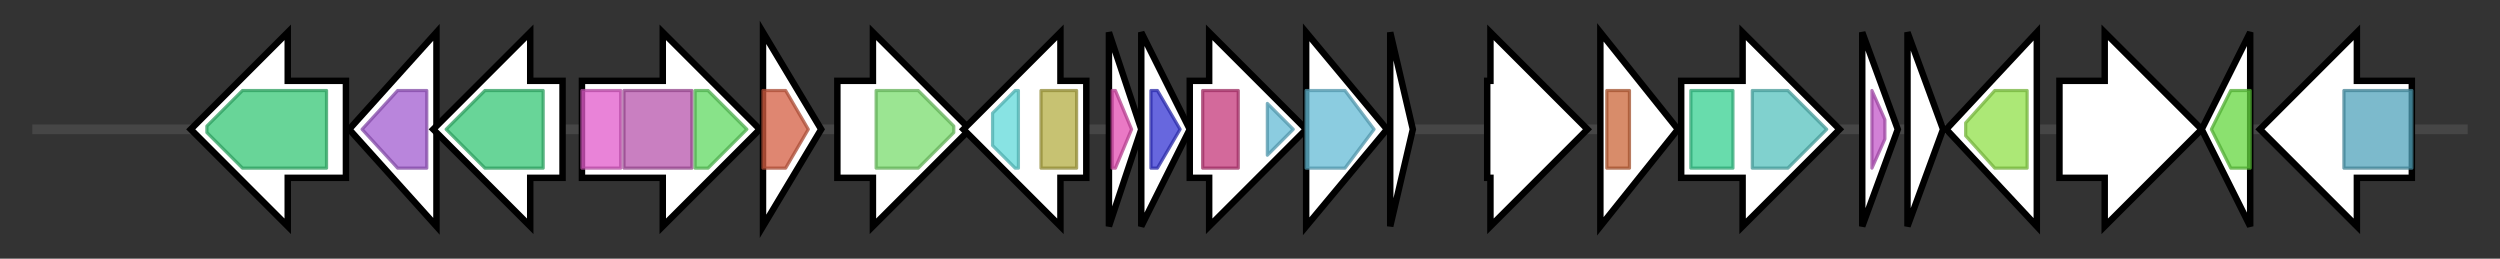 <svg version="1.1" baseProfile="full" xmlns="http://www.w3.org/2000/svg" width="773.267" height="80">
	<rect width="100%" height="100%" fill="#333333" stroke="none"/>
	<g>
		<line x1="10" y1="40.0" x2="763.267" y2="40.0" style="stroke:rgb(70,70,70); stroke-width:3 "/>
		<g>
			<title>hutF (J8C03_RS00985)
formimidoylglutamate deiminase</title>
			<polygon class="hutF (J8C03_RS00985)
formimidoylglutamate deiminase" points="107,25 89,25 89,10 59,40 89,70 89,55 107,55" fill="rgb(255,255,255)" fill-opacity="1.0" stroke="rgb(0,0,0)" stroke-width="2"  />
			<g>
				<title>Amidohydro_1 (PF01979)
"Amidohydrolase family"</title>
				<polygon class="PF01979" points="64,39 75,28 101,28 101,52 75,52 64,41" stroke-linejoin="round" width="37" height="24" fill="rgb(54,198,117)" stroke="rgb(43,158,93)" stroke-width="1" opacity="0.75" />
			</g>
		</g>
		<g>
			<title>hutG (J8C03_RS00990)
N-formylglutamate deformylase</title>
			<polygon class="hutG (J8C03_RS00990)
N-formylglutamate deformylase" points="108,40 135,10 135,70" fill="rgb(255,255,255)" fill-opacity="1.0" stroke="rgb(0,0,0)" stroke-width="2"  />
			<g>
				<title>FGase (PF05013)
"N-formylglutamate amidohydrolase"</title>
				<polygon class="PF05013" points="112,40 123,28 132,28 132,52 123,52" stroke-linejoin="round" width="21" height="24" fill="rgb(162,92,208)" stroke="rgb(129,73,166)" stroke-width="1" opacity="0.75" />
			</g>
		</g>
		<g>
			<title>hutI (J8C03_RS00995)
imidazolonepropionase</title>
			<polygon class="hutI (J8C03_RS00995)
imidazolonepropionase" points="174,25 164,25 164,10 134,40 164,70 164,55 174,55" fill="rgb(255,255,255)" fill-opacity="1.0" stroke="rgb(0,0,0)" stroke-width="2"  />
			<g>
				<title>Amidohydro_1 (PF01979)
"Amidohydrolase family"</title>
				<polygon class="PF01979" points="138,40 150,28 168,28 168,52 150,52" stroke-linejoin="round" width="34" height="24" fill="rgb(54,198,117)" stroke="rgb(43,158,93)" stroke-width="1" opacity="0.75" />
			</g>
		</g>
		<g>
			<title>hutU (J8C03_RS01000)
urocanate hydratase</title>
			<polygon class="hutU (J8C03_RS01000)
urocanate hydratase" points="180,25 205,25 205,10 235,40 205,70 205,55 180,55" fill="rgb(255,255,255)" fill-opacity="1.0" stroke="rgb(0,0,0)" stroke-width="2"  />
			<g>
				<title>Urocanase_N (PF17391)
"Urocanase N-terminal domain"</title>
				<rect class="PF17391" x="180" y="28" stroke-linejoin="round" width="12" height="24" fill="rgb(225,90,202)" stroke="rgb(180,72,161)" stroke-width="1" opacity="0.75" />
			</g>
			<g>
				<title>Urocanase (PF01175)
"Urocanase Rossmann-like domain"</title>
				<rect class="PF01175" x="193" y="28" stroke-linejoin="round" width="21" height="24" fill="rgb(183,84,172)" stroke="rgb(146,67,137)" stroke-width="1" opacity="0.75" />
			</g>
			<g>
				<title>Urocanase_C (PF17392)
"Urocanase C-terminal domain"</title>
				<polygon class="PF17392" points="215,28 219,28 231,40 219,52 215,52" stroke-linejoin="round" width="19" height="24" fill="rgb(96,217,97)" stroke="rgb(76,173,77)" stroke-width="1" opacity="0.75" />
			</g>
		</g>
		<g>
			<title>cobU (J8C03_RS01005)
bifunctional adenosylcobinamide kinase/adenosylcobinamide-phosphate guanylyltransferase</title>
			<polygon class="cobU (J8C03_RS01005)
bifunctional adenosylcobinamide kinase/adenosylcobinamide-phosphate guanylyltransferase" points="236,10 254,40 236,70" fill="rgb(255,255,255)" fill-opacity="1.0" stroke="rgb(0,0,0)" stroke-width="2"  />
			<g>
				<title>CobU (PF02283)
"Cobinamide kinase / cobinamide phosphate guanyltransferase"</title>
				<polygon class="PF02283" points="236,28 243,28 250,40 243,52 236,52" stroke-linejoin="round" width="17" height="24" fill="rgb(212,94,66)" stroke="rgb(169,75,52)" stroke-width="1" opacity="0.75" />
			</g>
		</g>
		<g>
			<title> (J8C03_RS01010)
formylglycine-generating enzyme family protein</title>
			<polygon class=" (J8C03_RS01010)
formylglycine-generating enzyme family protein" points="259,25 270,25 270,10 300,40 270,70 270,55 259,55" fill="rgb(255,255,255)" fill-opacity="1.0" stroke="rgb(0,0,0)" stroke-width="2"  />
			<g>
				<title>FGE-sulfatase (PF03781)
"Sulfatase-modifying factor enzyme 1"</title>
				<polygon class="PF03781" points="271,28 284,28 295,39 295,41 284,52 271,52" stroke-linejoin="round" width="24" height="24" fill="rgb(122,220,109)" stroke="rgb(97,176,87)" stroke-width="1" opacity="0.75" />
			</g>
		</g>
		<g>
			<title> (J8C03_RS01015)
50S ribosomal protein L11 methyltransferase</title>
			<polygon class=" (J8C03_RS01015)
50S ribosomal protein L11 methyltransferase" points="336,25 328,25 328,10 298,40 328,70 328,55 336,55" fill="rgb(255,255,255)" fill-opacity="1.0" stroke="rgb(0,0,0)" stroke-width="2"  />
			<g>
				<title>PRMT5_C (PF17286)
"PRMT5 oligomerisation domain"</title>
				<polygon class="PF17286" points="307,35 314,28 315,28 315,52 314,52 307,45" stroke-linejoin="round" width="8" height="24" fill="rgb(96,217,217)" stroke="rgb(76,173,173)" stroke-width="1" opacity="0.75" />
			</g>
			<g>
				<title>PrmA (PF06325)
"Ribosomal protein L11 methyltransferase (PrmA)"</title>
				<rect class="PF06325" x="322" y="28" stroke-linejoin="round" width="11" height="24" fill="rgb(180,173,67)" stroke="rgb(144,138,53)" stroke-width="1" opacity="0.75" />
			</g>
		</g>
		<g>
			<title> (J8C03_RS01020)
PqqD family peptide modification chaperone</title>
			<polygon class=" (J8C03_RS01020)
PqqD family peptide modification chaperone" points="343,10 353,40 343,70" fill="rgb(255,255,255)" fill-opacity="1.0" stroke="rgb(0,0,0)" stroke-width="2"  />
			<g>
				<title>PqqD (PF05402)
"Coenzyme PQQ synthesis protein D (PqqD)"</title>
				<polygon class="PF05402" points="344,28 345,28 350,40 350,40 345,52 344,52" stroke-linejoin="round" width="6" height="24" fill="rgb(226,76,177)" stroke="rgb(180,60,141)" stroke-width="1" opacity="0.75" />
			</g>
		</g>
		<g>
			<title> (J8C03_RS01025)
lasso peptide biosynthesis B2 protein</title>
			<polygon class=" (J8C03_RS01025)
lasso peptide biosynthesis B2 protein" points="353,10 368,40 353,70" fill="rgb(255,255,255)" fill-opacity="1.0" stroke="rgb(0,0,0)" stroke-width="2"  />
			<g>
				<title>Transglut_core3 (PF13471)
"Transglutaminase-like superfamily"</title>
				<polygon class="PF13471" points="356,28 358,28 365,40 358,52 356,52" stroke-linejoin="round" width="11" height="24" fill="rgb(53,53,210)" stroke="rgb(42,42,168)" stroke-width="1" opacity="0.75" />
			</g>
		</g>
		<g>
			<title> (J8C03_RS01030)
asparagine synthetase B</title>
			<polygon class=" (J8C03_RS01030)
asparagine synthetase B" points="368,25 374,25 374,10 404,40 374,70 374,55 368,55" fill="rgb(255,255,255)" fill-opacity="1.0" stroke="rgb(0,0,0)" stroke-width="2"  />
			<g>
				<title>GATase_7 (PF13537)
"Glutamine amidotransferase domain"</title>
				<rect class="PF13537" x="372" y="28" stroke-linejoin="round" width="11" height="24" fill="rgb(196,55,122)" stroke="rgb(156,44,97)" stroke-width="1" opacity="0.75" />
			</g>
			<g>
				<title>Asn_synthase (PF00733)
"Asparagine synthase"</title>
				<polygon class="PF00733" points="392,32 400,40 392,48" stroke-linejoin="round" width="11" height="24" fill="rgb(100,187,213)" stroke="rgb(80,149,170)" stroke-width="1" opacity="0.75" />
			</g>
		</g>
		<g>
			<title> (J8C03_RS01035)
asparagine synthase-related protein</title>
			<polygon class=" (J8C03_RS01035)
asparagine synthase-related protein" points="404,10 429,40 404,70" fill="rgb(255,255,255)" fill-opacity="1.0" stroke="rgb(0,0,0)" stroke-width="2"  />
			<g>
				<title>Asn_synthase (PF00733)
"Asparagine synthase"</title>
				<polygon class="PF00733" points="404,28 416,28 425,40 416,52 404,52" stroke-linejoin="round" width="22" height="24" fill="rgb(100,187,213)" stroke="rgb(80,149,170)" stroke-width="1" opacity="0.75" />
			</g>
		</g>
		<g>
			<title>allorf_0259337_0259546 (allorf_0259337_0259546)</title>
			<polygon class="allorf_0259337_0259546 (allorf_0259337_0259546)" points="430,10 437,40 430,70" fill="rgb(255,255,255)" fill-opacity="1.0" stroke="rgb(0,0,0)" stroke-width="2"  />
		</g>
		<g>
			<title> (J8C03_RS01040)
hypothetical protein</title>
			<polygon class=" (J8C03_RS01040)
hypothetical protein" points="460,25 461,25 461,10 491,40 461,70 461,55 460,55" fill="rgb(255,255,255)" fill-opacity="1.0" stroke="rgb(0,0,0)" stroke-width="2"  />
		</g>
		<g>
			<title>hisIE (J8C03_RS01045)
bifunctional phosphoribosyl-AMP cyclohydrolase/phosphoribosyl-ATP diphosphatase HisIE</title>
			<polygon class="hisIE (J8C03_RS01045)
bifunctional phosphoribosyl-AMP cyclohydrolase/phosphoribosyl-ATP diphosphatase HisIE" points="495,10 519,40 495,70" fill="rgb(255,255,255)" fill-opacity="1.0" stroke="rgb(0,0,0)" stroke-width="2"  />
			<g>
				<title>PRA-CH (PF01502)
"Phosphoribosyl-AMP cyclohydrolase"</title>
				<rect class="PF01502" x="497" y="28" stroke-linejoin="round" width="7" height="24" fill="rgb(202,101,57)" stroke="rgb(161,80,45)" stroke-width="1" opacity="0.75" />
			</g>
		</g>
		<g>
			<title> (J8C03_RS01050)
chorismate-binding protein</title>
			<polygon class=" (J8C03_RS01050)
chorismate-binding protein" points="520,25 539,25 539,10 569,40 539,70 539,55 520,55" fill="rgb(255,255,255)" fill-opacity="1.0" stroke="rgb(0,0,0)" stroke-width="2"  />
			<g>
				<title>Anth_synt_I_N (PF04715)
"Anthranilate synthase component I, N terminal region"</title>
				<rect class="PF04715" x="523" y="28" stroke-linejoin="round" width="13" height="24" fill="rgb(54,208,144)" stroke="rgb(43,166,115)" stroke-width="1" opacity="0.75" />
			</g>
			<g>
				<title>Chorismate_bind (PF00425)
"chorismate binding enzyme"</title>
				<polygon class="PF00425" points="542,28 553,28 565,40 553,52 542,52" stroke-linejoin="round" width="24" height="24" fill="rgb(85,193,189)" stroke="rgb(68,154,151)" stroke-width="1" opacity="0.75" />
			</g>
		</g>
		<g>
			<title> (J8C03_RS15970)
metalloregulator ArsR/SmtB family transcription factor</title>
			<polygon class=" (J8C03_RS15970)
metalloregulator ArsR/SmtB family transcription factor" points="576,10 587,40 576,70" fill="rgb(255,255,255)" fill-opacity="1.0" stroke="rgb(0,0,0)" stroke-width="2"  />
			<g>
				<title>HTH_5 (PF01022)
"Bacterial regulatory protein, arsR family"</title>
				<polygon class="PF01022" points="579,28 579,28 583,37 583,43 579,52 579,52" stroke-linejoin="round" width="4" height="24" fill="rgb(195,87,200)" stroke="rgb(155,69,160)" stroke-width="1" opacity="0.75" />
			</g>
		</g>
		<g>
			<title> (J8C03_RS15975)
hypothetical protein</title>
			<polygon class=" (J8C03_RS15975)
hypothetical protein" points="590,10 601,40 590,70" fill="rgb(255,255,255)" fill-opacity="1.0" stroke="rgb(0,0,0)" stroke-width="2"  />
		</g>
		<g>
			<title>cpdA (J8C03_RS01060)
3',5'-cyclic-AMP phosphodiesterase</title>
			<polygon class="cpdA (J8C03_RS01060)
3',5'-cyclic-AMP phosphodiesterase" points="602,40 630,10 630,70" fill="rgb(255,255,255)" fill-opacity="1.0" stroke="rgb(0,0,0)" stroke-width="2"  />
			<g>
				<title>Metallophos (PF00149)
"Calcineurin-like phosphoesterase"</title>
				<polygon class="PF00149" points="608,38 617,28 627,28 627,52 617,52 608,42" stroke-linejoin="round" width="19" height="24" fill="rgb(144,224,73)" stroke="rgb(115,179,58)" stroke-width="1" opacity="0.75" />
			</g>
		</g>
		<g>
			<title> (J8C03_RS01065)
hypothetical protein</title>
			<polygon class=" (J8C03_RS01065)
hypothetical protein" points="637,25 651,25 651,10 681,40 651,70 651,55 637,55" fill="rgb(255,255,255)" fill-opacity="1.0" stroke="rgb(0,0,0)" stroke-width="2"  />
		</g>
		<g>
			<title>dtd (J8C03_RS01070)
D-aminoacyl-tRNA deacylase</title>
			<polygon class="dtd (J8C03_RS01070)
D-aminoacyl-tRNA deacylase" points="681,40 696,10 696,70" fill="rgb(255,255,255)" fill-opacity="1.0" stroke="rgb(0,0,0)" stroke-width="2"  />
			<g>
				<title>Tyr_Deacylase (PF02580)
"D-Tyr-tRNA(Tyr) deacylase"</title>
				<polygon class="PF02580" points="684,40 690,28 696,28 696,52 690,52" stroke-linejoin="round" width="14" height="24" fill="rgb(100,215,63)" stroke="rgb(79,172,50)" stroke-width="1" opacity="0.75" />
			</g>
		</g>
		<g>
			<title> (J8C03_RS01075)
N-6 DNA methylase</title>
			<polygon class=" (J8C03_RS01075)
N-6 DNA methylase" points="746,25 729,25 729,10 699,40 729,70 729,55 746,55" fill="rgb(255,255,255)" fill-opacity="1.0" stroke="rgb(0,0,0)" stroke-width="2"  />
			<g>
				<title>N6_Mtase (PF02384)
"N-6 DNA Methylase"</title>
				<rect class="PF02384" x="725" y="28" stroke-linejoin="round" width="21" height="24" fill="rgb(81,163,186)" stroke="rgb(64,130,148)" stroke-width="1" opacity="0.75" />
			</g>
		</g>
	</g>
</svg>
